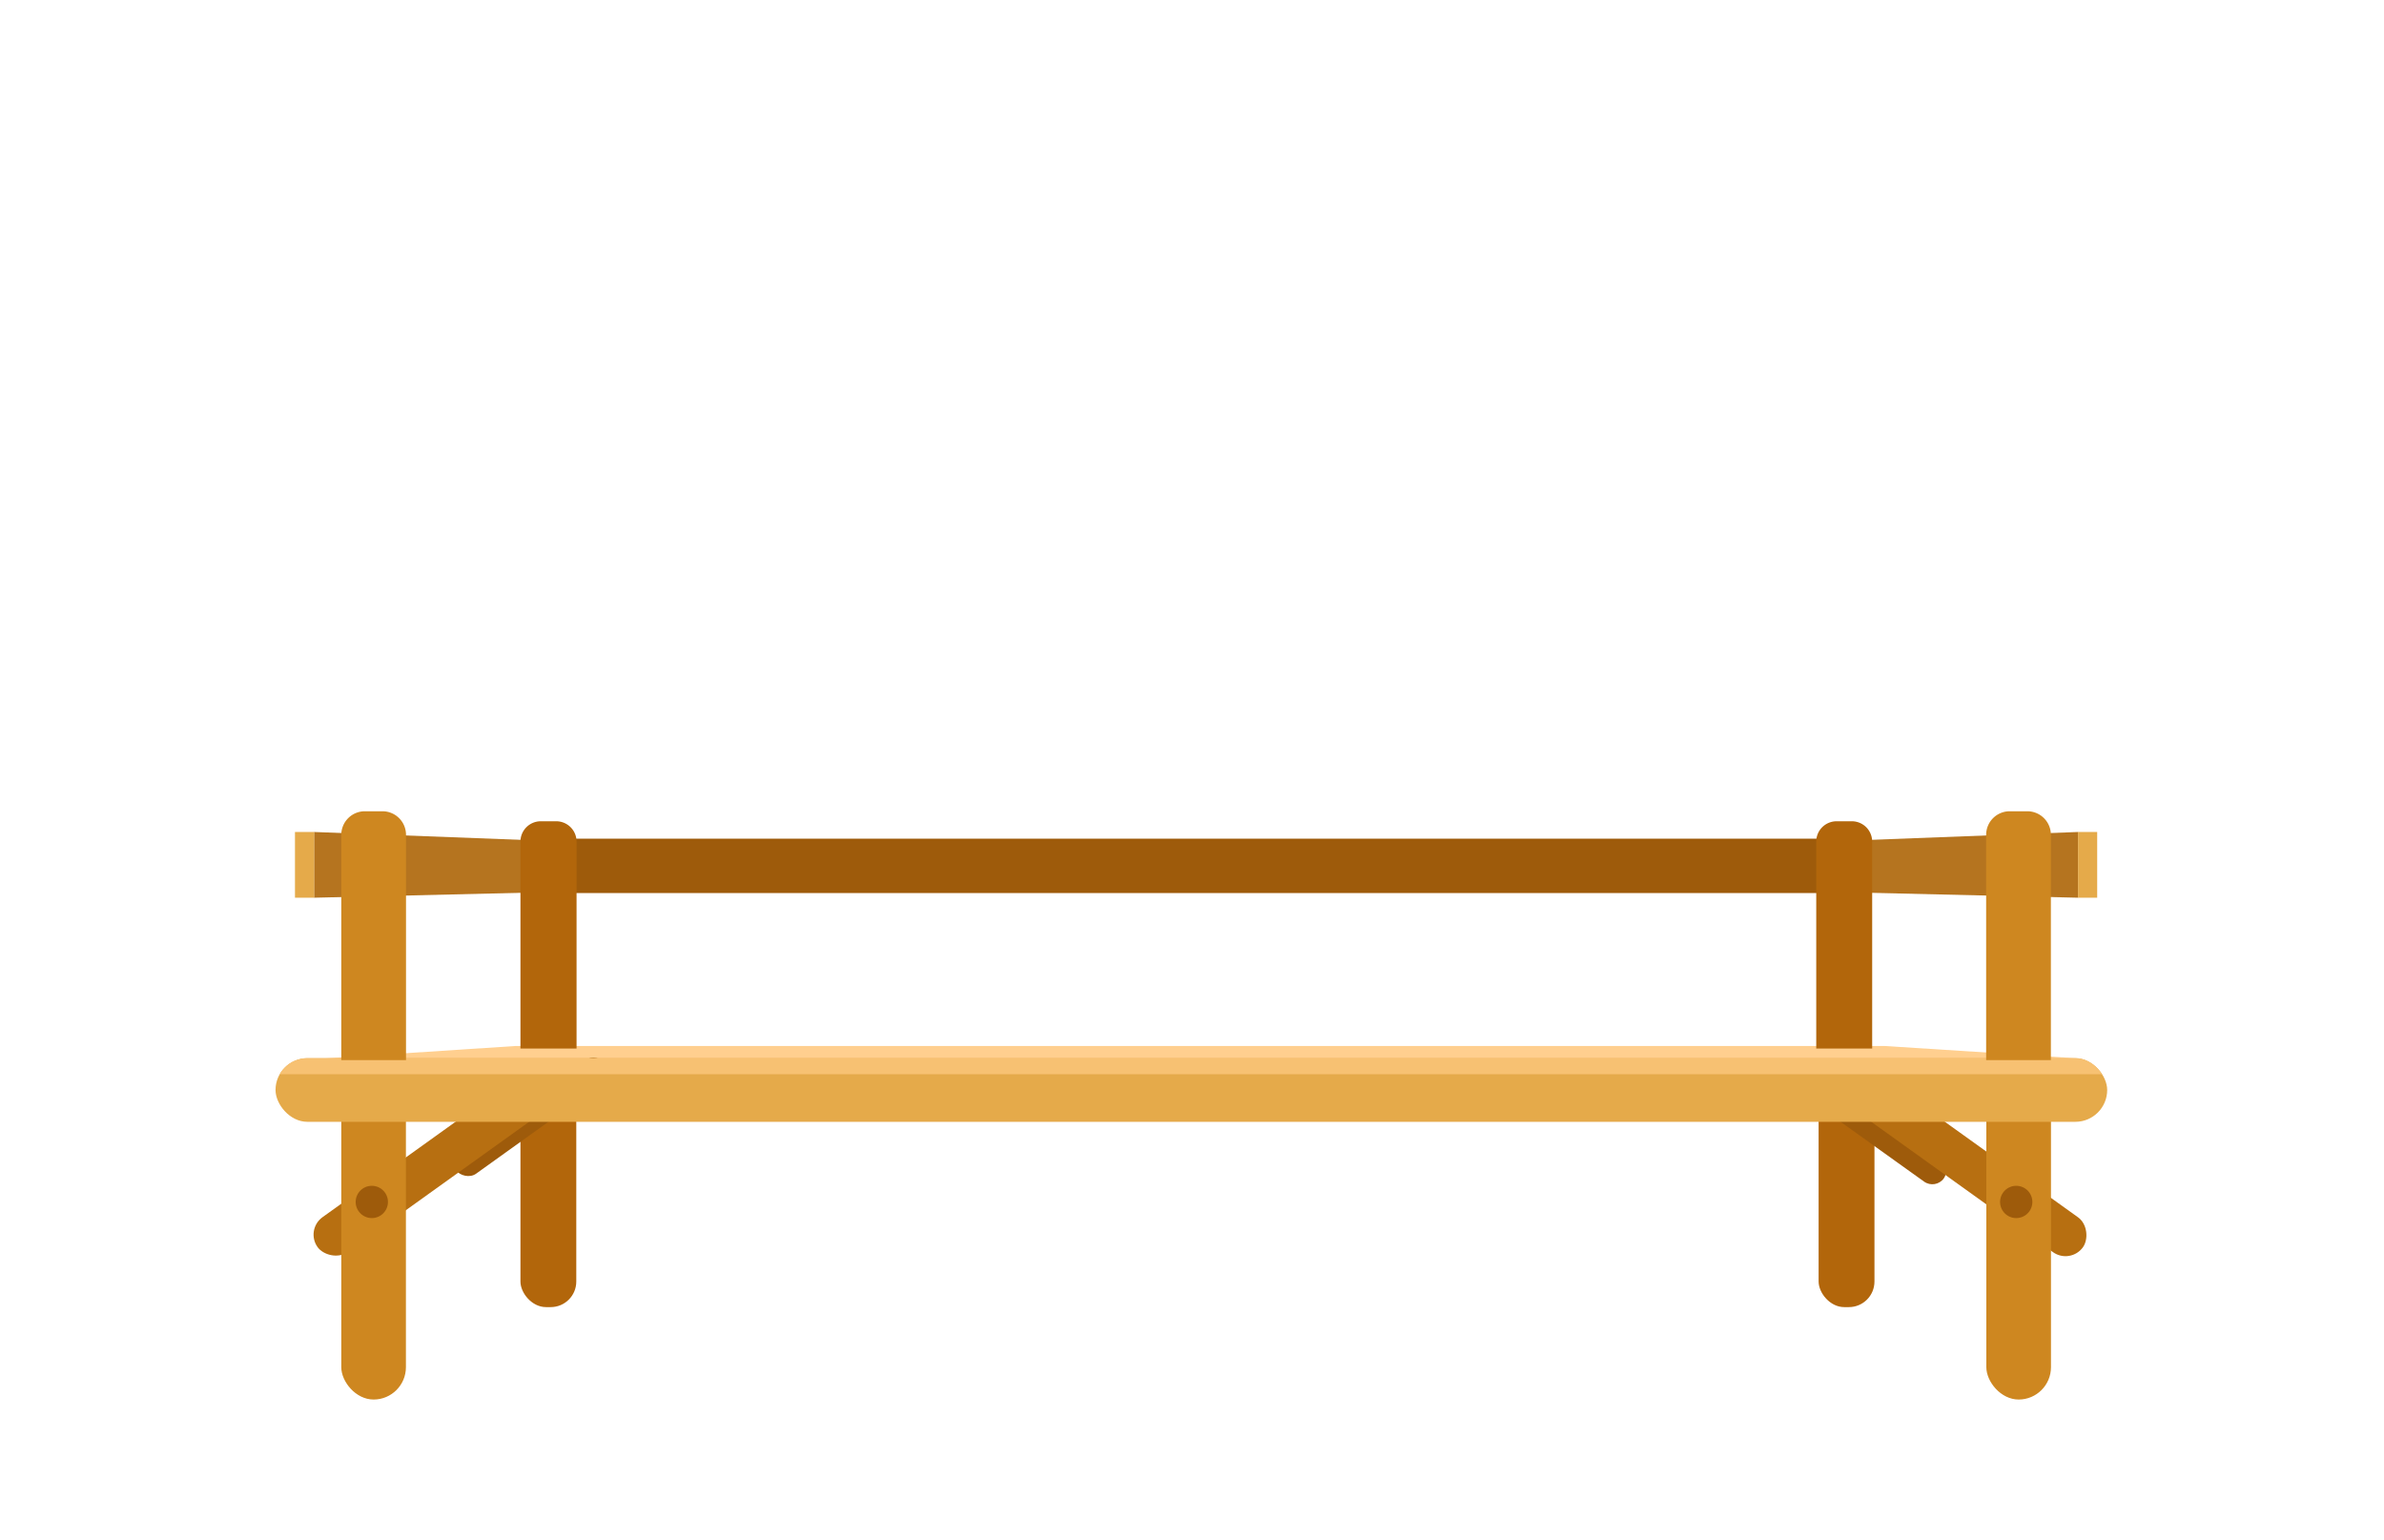 <svg id="Layer_1" data-name="Layer 1" xmlns="http://www.w3.org/2000/svg" xmlns:xlink="http://www.w3.org/1999/xlink" viewBox="0 0 260 168"><defs><style>.cls-1{fill:#e5aa4a;}.cls-2{fill:#b2660b;}.cls-3{fill:#9e5b0b;}.cls-4{fill:#ffcf8f;}.cls-5{fill:#b76f11;}.cls-6{fill:#ce8720;}.cls-7{clip-path:url(#clip-path);}.cls-8{fill:#f7c172;}.cls-9{fill:#b5741f;}</style><clipPath id="clip-path"><rect class="cls-1" x="30.05" y="115.41" width="199.76" height="6.94" rx="3.47"/></clipPath></defs><rect class="cls-2" x="198.34" y="116.94" width="6.09" height="25.62" rx="2.79"/><rect class="cls-3" x="193.69" y="120.27" width="20.03" height="3.1" rx="1.55" transform="matrix(-0.81, -0.58, 0.58, -0.81, 298.23, 339.53)"/><polygon class="cls-4" points="32.76 115.62 56.24 114.08 205.51 114.08 226.33 115.41 65.68 116.72 32.76 115.62"/><rect class="cls-2" x="56.76" y="116.94" width="6.09" height="25.62" rx="2.79"/><rect class="cls-3" x="47.88" y="120.27" width="20.03" height="3.1" rx="1.55" transform="translate(-60.15 56.57) rotate(-35.65)"/><rect class="cls-5" x="31.8" y="124.86" width="30.28" height="4.68" rx="2.34" transform="translate(-65.34 51.19) rotate(-35.65)"/><rect class="cls-6" x="37.22" y="117.16" width="7.05" height="35.48" rx="3.53"/><rect class="cls-5" x="199.73" y="124.86" width="30.28" height="4.68" rx="2.34" transform="translate(315.33 355.8) rotate(-144.35)"/><rect class="cls-6" x="216.63" y="117.16" width="7.05" height="35.48" rx="3.53"/><rect class="cls-1" x="30.05" y="115.41" width="199.76" height="6.94" rx="3.47"/><g class="cls-7"><rect class="cls-8" x="22.44" y="110.57" width="219.95" height="6.59"/></g><circle class="cls-3" cx="40.55" cy="131.09" r="1.76"/><circle class="cls-3" cx="219.89" cy="131.09" r="1.76"/><rect class="cls-3" x="58.11" y="91.47" width="143.78" height="5.93"/><polygon class="cls-9" points="61.56 91.78 34.25 90.74 34.25 97.91 61.56 97.26 61.56 91.78"/><path class="cls-2" d="M59,89.57h1.66a2.22,2.22,0,0,1,2.22,2.22v22.57a0,0,0,0,1,0,0H56.76a0,0,0,0,1,0,0V91.79A2.22,2.22,0,0,1,59,89.57Z"/><path class="cls-6" d="M39.79,88.48h1.92a2.57,2.57,0,0,1,2.57,2.57v24.57a0,0,0,0,1,0,0H37.22a0,0,0,0,1,0,0V91.05a2.57,2.57,0,0,1,2.57-2.57Z"/><rect class="cls-1" x="32.17" y="90.74" width="2.09" height="7.17"/><polygon class="cls-9" points="198.66 91.8 198.66 97.25 226.64 97.91 226.64 90.74 198.66 91.8"/><path class="cls-2" d="M198,89.57h6.09a0,0,0,0,1,0,0v22.57a2.22,2.22,0,0,1-2.22,2.22h-1.66a2.22,2.22,0,0,1-2.22-2.22V89.57A0,0,0,0,1,198,89.57Z" transform="translate(402.17 203.93) rotate(180)"/><path class="cls-6" d="M216.62,88.48h7.05a0,0,0,0,1,0,0v24.57a2.57,2.57,0,0,1-2.57,2.57h-1.92a2.57,2.57,0,0,1-2.57-2.57V88.48A0,0,0,0,1,216.62,88.48Z" transform="translate(440.28 204.1) rotate(180)"/><rect class="cls-1" x="226.64" y="90.74" width="2.09" height="7.17" transform="translate(455.36 188.65) rotate(-180)"/></svg>